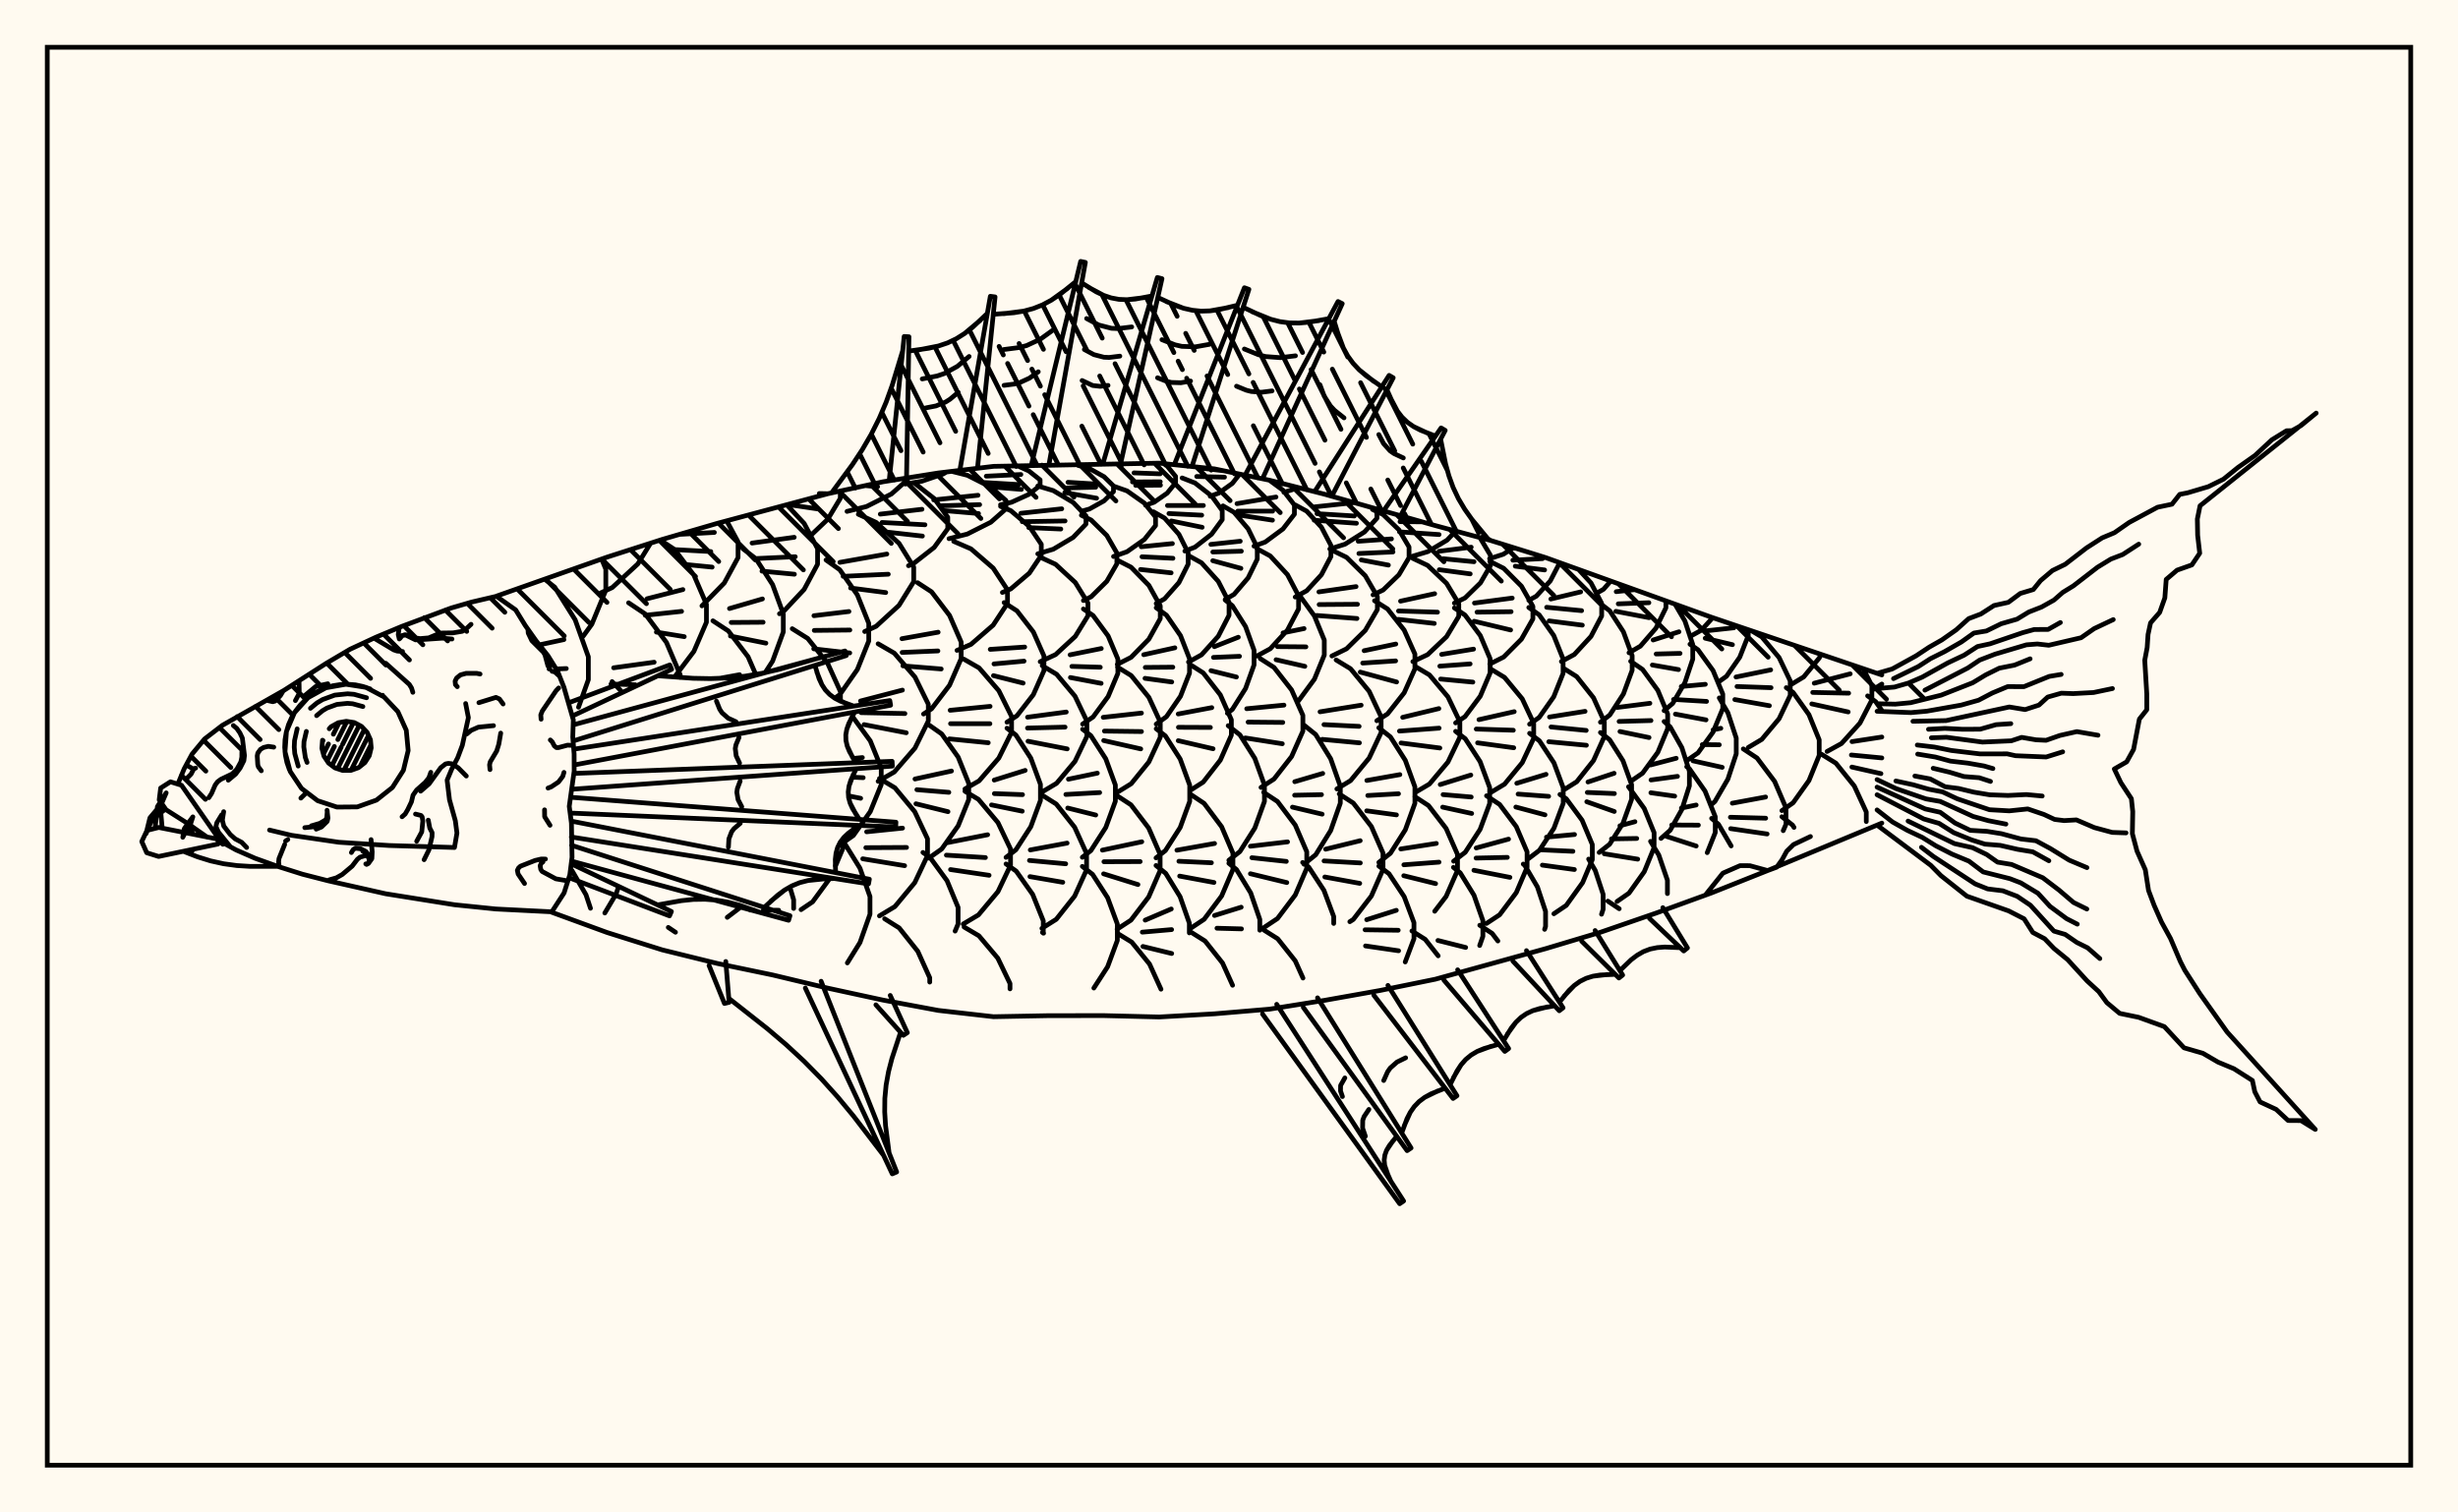 <svg xmlns="http://www.w3.org/2000/svg" width="520" height="320"><rect x="0" y="0" width="520" height="320" fill="floralwhite"/><rect x="10" y="10" width="500" height="300" stroke="black" stroke-width="1" fill="none"/><path stroke="black" stroke-width="1" fill="none" stroke-linecap="round" stroke-linejoin="round" d="
M 105.02 126.13 128.41 117.88 140.09 114.13 151.77 110.72 175.13 104.46 186.82 101.93 198.5 100.07 210.18 98.67 245.23 97.99 256.91 99.2 268.59 101.61 280.28 104.58 303.64 111.2 315.32 114.34 327 117.98 362.05 130.59 398.11 142.8 
M 398.11 174.15 373.73 184.28 362.05 188.93 350.37 193.18 338.69 197.21 327 200.71 303.64 207.18 291.96 209.56 280.28 211.64 268.59 213.51 256.91 214.5 245.23 215.17 233.55 214.88 221.86 214.89 210.18 215.11 198.5 213.78 186.82 211.6 175.13 209.07 163.45 206.28 151.77 203.85 140.09 200.97 128.41 197.29 116.74 193.02 
M 122.39 149.63 124.47 143.8 124.47 138.96 121.68 131.14 117.35 124.23 115.25 122.55 
M 114.1 136.44 119.3 135.32 
M 117.67 141.54 119.8 141.45 
M 123.4 134.57 125.21 132.06 128.16 124.87 128.16 120.42 127.28 118.28 
M 131.31 146.1 129.49 144.21 
M 127.1 125.44 129.53 124.31 134.93 119.32 137.64 114.92 
M 143.89 143.35 143.89 142.75 140.99 135.92 136.49 129.89 132.98 127.54 
M 129.82 141.29 138.39 140.11 
M 129.26 144.72 134.39 144.88 
M 142.85 143.04 146.8 137.81 149.45 131.65 149.45 127.84 146.8 121.69 142.7 116.25 139.69 114.26 
M 136.89 126.68 144.47 124.74 
M 136.49 130.18 144.19 129.35 
M 138.86 133.74 144.76 134.7 
M 148.5 128.19 153.23 123.34 156.14 117.97 156.14 114.65 153.74 110.21 
M 143.76 113.06 151.13 112.65 
M 142.19 116.25 150.38 116.7 
M 144.6 119.39 150.66 119.99 
M 159.88 142.68 158.26 138.96 154.08 133.49 150.82 131.35 
M 152.36 143.5 156.46 142.75 
M 161.88 142.3 163.44 139.89 165.71 133.7 165.71 129.87 163.44 123.68 159.91 118.21 157.15 116.08 
M 154.33 128.75 161.3 126.72 
M 154.69 131.7 161.44 131.65 
M 154.53 134.57 162.03 136.08 
M 167.9 192.21 167.9 190.37 167.1 187.68 
M 164.9 129.86 165.71 129.42 170.12 124.71 172.96 119.38 172.96 116.08 170.12 110.74 166.47 106.84 
M 159.1 114.9 168.02 113.68 
M 159.47 118.2 168.24 117.79 
M 161.2 120.84 168.06 121.49 
M 177.8 148.35 177.8 146.33 175.09 140.35 170.88 135.08 167.6 133.02 
M 173.16 143.22 173.19 143.22 
M 169.47 192.46 171.91 190.81 175.52 185.9 
M 176.71 183.33 178.28 179.59 178.28 177.5 
M 171.81 113.01 175.11 109.87 177.77 105.44 177.77 103.89 
M 166.78 106.76 173.15 107.7 
M 176.83 147.56 177.66 146.97 181.38 141.65 183.79 135.62 183.79 131.89 181.38 125.87 177.66 120.55 174.75 118.48 
M 172.19 130.27 179.6 129.38 
M 172.26 133.38 179.79 133.3 
M 172.15 137.28 179.77 138.15 
M 177.73 178.74 180.53 176.77 184.11 171.72 186.43 166.01 186.43 162.47 184.11 156.75 180.31 151.56 
M 180.5 160.47 182.44 160.28 
M 180.28 164.43 182.61 164.54 
M 179.5 168.39 182.08 168.9 
M 183.61 194.67 184.05 193.42 184.05 189.7 181.93 183.69 178.65 178.39 178 177.86 
M 179.19 108.2 183.31 107.17 188.59 104.51 191.99 101.5 191.99 101.11 
M 183.08 102.74 185.66 102.99 
M 182.93 133.62 185.35 132.51 190.19 128.08 193.3 123.07 193.3 119.97 190.19 114.95 185.35 110.53 181.58 108.8 
M 177.69 118.98 187.62 117.22 
M 178.37 121.94 187.92 121.49 
M 179.95 124.41 187.38 125.37 
M 185.77 165.31 189.19 163.33 193.57 158.27 196.39 152.54 196.39 148.99 193.57 143.25 189.19 138.19 185.77 136.21 
M 182.04 148.32 190.91 146.01 
M 182.18 150.78 191.44 150.97 
M 182.8 153.31 191.72 155.04 
M 186.05 193.78 189.32 191.81 193.52 186.75 196.22 181.02 196.22 177.47 193.52 171.74 189.32 166.68 186.05 164.71 
M 183.34 175.99 190.94 175.21 
M 183.17 179.35 191.78 179.3 
M 182.52 181.7 191.38 183.16 
M 188.78 195.42 187.15 194.39 
M 191.5 102.41 195.01 101.82 199.51 100.29 200.22 99.87 
M 192.19 119.69 193.18 119.3 197.63 115.82 200.5 111.87 200.5 109.43 197.63 105.48 193.4 102.17 
M 186.23 108.78 195.05 107.75 
M 186.59 110.54 195.68 111.03 
M 186.95 112.5 195.14 113.42 
M 195.38 151.07 197.08 149.97 200.88 144.98 203.34 139.34 203.34 135.85 200.88 130.21 197.08 125.22 194.11 123.28 
M 190.81 135.13 198.47 133.76 
M 190.85 138.04 198.42 137.72 
M 191.02 140.88 199.12 141.54 
M 196.5 181.55 199.22 179.63 202.7 174.73 204.94 169.17 204.94 165.74 202.7 160.18 199.22 155.28 196.5 153.36 
M 193.57 164.82 201.29 163.13 
M 193.97 167.08 200.73 167.64 
M 193.77 170.06 200.55 171.73 
M 202.06 197 202.69 195.48 202.69 191.99 200.35 186.34 196.71 181.36 195.25 180.36 
M 200.77 113.97 204.65 112.99 209.61 110.49 212.82 107.66 212.82 105.9 209.61 103.07 204.65 100.56 201.35 99.73 
M 197.53 105.77 206.9 104.79 
M 199.14 107.01 207.25 106.77 
M 199.47 108.01 207.01 108.65 
M 202.46 137.61 205.42 136.33 210.11 132.26 213.14 127.65 213.14 124.8 210.11 120.19 205.42 116.13 201.76 114.54 
M 204.14 166.93 207.13 165.21 211.3 160.4 214 154.95 214 151.58 211.3 146.13 207.13 141.31 203.87 139.44 
M 201.01 150.28 209.46 149.45 
M 201.09 153.11 209.42 153.12 
M 200.86 156.33 209.07 157.15 
M 203.77 195.5 206.99 193.58 211.12 188.65 213.78 183.07 213.78 179.62 211.12 174.04 206.99 169.12 204.14 167.41 
M 200.36 178.3 208.94 176.61 
M 200.21 180.93 208.47 181.44 
M 201.09 183.98 209.25 185.19 
M 205.94 197.31 203.96 196.14 
M 211.67 106.79 213.98 106.27 217.66 104.6 220.04 102.71 220.04 101.53 217.66 99.64 215.22 98.54 
M 208.65 100.75 215.97 100.39 
M 208.04 102.08 215.51 102.52 
M 208.83 102.94 216.08 103.55 
M 212.06 125.35 213.85 124.59 217.76 121.26 220.29 117.49 220.29 115.15 217.76 111.38 213.85 108.05 211.67 107.13 
M 213.03 152.8 215.14 151.44 218.61 146.97 220.85 141.91 220.85 138.77 218.61 133.71 215.14 129.24 212.43 127.49 
M 209.49 137.39 216.78 136.9 
M 210.28 140.47 216.64 139.88 
M 210.17 142.95 216.45 144.53 
M 212.83 181.4 214.91 179.8 218.07 174.91 220.11 169.37 220.11 165.94 218.07 160.4 214.91 155.51 213.03 154.07 
M 210.33 165.05 216.88 163 
M 210.36 167.91 216.32 168.13 
M 209.76 170.3 216.26 171.63 
M 220.71 197.44 220.71 194.82 218.47 189.24 214.98 184.31 212.83 182.79 
M 219.55 117.18 222.83 116.2 227.03 113.7 229.74 110.88 229.74 109.13 227.03 106.3 222.83 103.8 219.55 102.82 
M 215.96 108.6 224.62 107.65 
M 216.26 110.38 225.32 110.22 
M 217.64 111.63 224.42 111.93 
M 220.06 140 223.31 138.5 227.48 134.65 230.16 130.29 230.16 127.59 227.48 123.24 223.31 119.39 220.06 117.89 
M 220.49 167.54 223.53 165.73 227.42 161.08 229.93 155.82 229.93 152.56 227.42 147.3 223.53 142.66 220.49 140.84 
M 217.38 151.74 225.57 150.65 
M 217.37 154.04 225.32 153.84 
M 217.48 156.83 225.77 158.45 
M 220.42 196.42 223.46 194.5 227.35 189.59 229.87 184.03 229.87 180.59 227.35 175.03 223.46 170.12 220.42 168.2 
M 217.96 179.83 225.75 178.38 
M 217.79 182.05 225.46 182.76 
M 217.89 185.47 224.84 186.67 
M 220.78 197.44 220.53 197.29 
M 228.77 108.17 230.48 107.69 233.57 105.97 235.56 104.02 235.56 102.81 233.57 100.86 230.48 99.14 228.07 98.47 
M 225.94 102.04 231.91 102.41 
M 225.8 103.23 231.8 103.08 
M 225.26 104.21 231.99 105.41 
M 229.2 127.06 230.84 126.26 234.15 122.99 236.28 119.29 236.28 117 234.15 113.3 230.84 110.03 228.77 109.02 
M 229.03 153.2 231.25 151.69 234.43 147.37 236.49 142.47 236.49 139.44 234.43 134.55 231.25 130.23 229.2 128.84 
M 226.39 138.54 232.98 137.21 
M 226.76 140.99 232.77 141.17 
M 226.45 143.35 232.95 144.58 
M 228.97 181.38 230.78 179.97 233.93 175.07 235.96 169.53 235.96 166.09 233.93 160.55 230.78 155.65 229.03 154.29 
M 226.03 164.86 232.15 163.58 
M 225.49 168.09 232.64 167.69 
M 225.88 170.96 231.81 172.44 
M 236.38 197.44 236.38 195.51 234.32 189.93 231.14 185 228.97 183.31 
M 235.57 117.74 238.43 116.73 242.1 114.14 244.46 111.2 244.46 109.39 242.1 106.45 238.43 103.86 235.57 102.85 
M 236.36 140.57 239.29 139.07 243.05 135.23 245.46 130.88 245.46 128.19 243.05 123.85 239.29 120.01 236.36 118.51 
M 236.41 167.61 239.32 165.81 243.05 161.21 245.46 155.99 245.46 152.76 243.05 147.54 239.32 142.94 236.41 141.14 
M 233.39 151.77 241.48 150.87 
M 233.64 154.68 241.48 154.78 
M 233.49 156.68 241.33 158.45 
M 236.33 196.6 239.26 194.68 243.01 189.77 245.43 184.2 245.43 180.76 243.01 175.2 239.26 170.28 236.33 168.36 
M 233.21 179.87 241.55 178.1 
M 233.54 182.32 241.21 182.29 
M 233.47 184.88 240.74 187.15 
M 242.34 106.9 244.15 106.27 246.92 104.34 248.7 102.15 248.7 100.79 246.92 98.61 246.17 98.08 
M 239.9 100.05 245.44 100.25 
M 239.58 101.97 245.46 101.93 
M 240.25 102.69 245.5 102.65 
M 244.6 127.7 246.37 126.7 249.41 123.26 251.36 119.36 251.36 116.95 249.41 113.05 246.37 109.61 244 108.27 
M 241.43 115.68 248.03 115.01 
M 241.59 117.8 248.14 118.12 
M 241.28 120.49 247.76 121.2 
M 244.6 153.21 246.77 151.63 249.74 147.31 251.65 142.41 251.65 139.38 249.74 134.48 246.77 130.16 244.6 128.58 
M 241.96 138.52 248.55 137.06 
M 242.29 141.21 248.12 141.16 
M 242.23 143.52 247.89 144.29 
M 244.56 181.51 246.54 179.97 249.67 175.08 251.69 169.55 251.69 166.12 249.67 160.59 246.54 155.7 244.6 154.19 
M 251.61 197.38 251.61 195.31 249.65 189.72 246.61 184.78 244.56 183.12 
M 242.27 194.68 247.79 192.32 
M 241.66 197.22 247.86 196.68 
M 250.66 116.6 252.81 115.76 256.31 113.03 258.57 109.94 258.57 108.02 256.31 104.92 252.81 102.19 250.08 101.12 
M 246.98 106.96 254.58 106.95 
M 247.29 108.65 254.23 109 
M 247.79 110.22 254.32 111.56 
M 251.43 140.07 254.19 138.54 257.73 134.62 260.01 130.18 260.01 127.44 257.73 123 254.19 119.08 251.43 117.55 
M 251.72 167.28 254.55 165.47 258.17 160.82 260.5 155.55 260.5 152.29 258.17 147.02 254.55 142.37 251.72 140.56 
M 249.26 151.06 256.36 149.72 
M 249.3 153.88 256.06 153.91 
M 249.26 156.71 256.63 158.42 
M 251.85 196.43 254.74 194.5 258.44 189.57 260.83 183.97 260.83 180.51 258.44 174.92 254.74 169.98 251.85 168.05 
M 248.98 179.88 256.95 178.46 
M 249.4 182.22 256.28 182.54 
M 249.56 185.36 256.82 186.71 
M 252.18 197.36 252.06 197.28 
M 256.02 104.99 257.84 104.33 260.71 102.27 262.26 100.3 
M 253.29 98.95 258.9 99.61 
M 253.17 100.81 259.05 100.96 
M 259.19 126.85 261.07 125.75 264.05 122.26 265.98 118.3 265.98 115.85 264.05 111.89 261.07 108.39 258.73 107.03 
M 256.16 115.18 262.38 114.51 
M 256.58 116.79 262.61 116.62 
M 256.57 118.63 262.52 120.25 
M 259.66 150.91 260.71 150.09 263.5 145.67 265.3 140.67 265.3 137.57 263.5 132.57 260.71 128.15 259.19 126.95 
M 256.9 136.82 261.97 134.82 
M 256.71 139.09 262.22 138.86 
M 256.19 141.9 261.57 143.24 
M 259.97 182.01 262.3 180.18 265.46 175.2 267.5 169.57 267.5 166.08 265.46 160.45 262.3 155.47 259.83 153.53 
M 266.52 196.81 266.52 194.53 264.59 188.92 261.58 183.97 259.97 182.65 
M 256.93 193.7 262.58 191.94 
M 257.45 196.39 262.64 196.53 
M 265.29 115.55 267.67 114.68 271.42 111.91 273.84 108.79 273.84 106.85 271.42 103.72 268.53 101.59 
M 261.69 106.56 269.94 105.16 
M 261.86 108.14 269.23 108.15 
M 262.25 108.99 269.2 110.06 
M 265.89 138.8 268.73 137.26 272.37 133.31 274.72 128.83 274.72 126.06 272.37 121.58 268.73 117.63 265.89 116.08 
M 266.77 166.6 269.52 164.83 273.24 160.07 275.63 154.69 275.63 151.35 273.24 145.97 269.52 141.21 266.62 139.35 
M 263.75 149.95 271.63 149.19 
M 264.04 152.78 271.38 152.85 
M 263.45 156.13 271.28 157.36 
M 267.33 196.29 270.26 194.34 274.02 189.36 276.45 183.71 276.45 180.21 274.02 174.57 270.26 169.58 267.33 167.64 
M 264.53 179.04 272.39 178.12 
M 264.84 181.47 272.13 182.25 
M 264.53 184.86 272.23 186.73 
M 271.6 104.15 273.37 103.62 274.32 103.06 
M 274.01 126.32 276.44 124.99 279.55 121.6 281.56 117.76 281.56 115.38 279.55 111.54 276.44 108.15 274.01 106.83 
M 274.69 148.3 278.07 143.7 280.16 138.59 280.16 135.43 278.07 130.32 274.88 125.9 
M 271.43 133.9 275.88 132.99 
M 270.24 136.81 276.27 136.86 
M 269.96 139.58 276.05 140.98 
M 275.86 182.85 278.34 180.85 281.51 175.73 283.55 169.93 283.55 166.34 281.51 160.54 278.34 155.41 275.86 153.41 
M 273.91 165.39 279.83 163.64 
M 273.88 168.25 279.57 168.13 
M 273.42 170.77 279.71 172.26 
M 282.15 195.38 282.15 193.91 280.08 188.37 276.88 183.48 275.58 182.48 
M 281.33 116.15 284.54 115.14 288.66 112.55 291.31 109.63 291.23 107.73 
M 277.76 107.28 286.44 106.35 
M 278.62 108.68 286.52 109.17 
M 278.01 110.07 286.96 110.71 
M 281.77 138.79 284.87 137.27 288.83 133.37 291.39 128.96 291.39 126.23 288.83 121.82 284.87 117.92 281.77 116.4 
M 279.02 125.23 286.88 124.11 
M 279.07 127.91 287.18 127.85 
M 278.53 130.22 287.07 130.86 
M 282.82 166.92 285.72 165.16 289.65 160.39 292.18 155 292.18 151.66 289.65 146.26 285.72 141.49 282.66 139.63 
M 279.26 150.6 287.96 149.2 
M 280.09 153.31 287.53 153.68 
M 279.72 156.43 287.59 157.17 
M 285.56 195.01 286.3 194.53 290.12 189.57 292.58 183.96 292.58 180.48 290.12 174.87 286.3 169.91 283.32 167.98 
M 280.44 179.67 287.76 177.87 
M 280.11 182.15 287.78 182.58 
M 280.27 185.55 287.66 186.9 
M 290.7 107.75 291.03 107.67 
M 290.47 125.86 292.61 124.83 295.94 121.62 298.09 117.98 298.09 115.73 295.94 112.09 292.61 108.87 290.36 107.79 
M 287.33 114.52 294.37 114.02 
M 287.48 117.11 294.69 116.78 
M 287.99 118.47 293.72 119.56 
M 291.27 152.49 293.54 151.05 297.06 146.58 299.33 141.51 299.33 138.38 297.06 133.31 293.54 128.84 290.79 127.1 
M 288.59 137.67 295.29 136.26 
M 288.28 140.29 295.25 139.83 
M 287.77 142.2 295.46 144.29 
M 291.7 182.46 294.15 180.53 297.3 175.57 299.33 169.96 299.33 166.48 297.3 160.87 294.15 155.91 291.69 153.97 
M 289.16 165.13 296.15 163.89 
M 289.36 168.31 295.86 167.94 
M 289.13 171.55 295.43 172.41 
M 298.47 193.46 297.06 189.71 293.85 184.86 291.7 183.24 
M 289.13 194.59 295.4 192.6 
M 298.91 117.66 302.08 116.71 306.14 114.28 307.96 112.36 
M 296.18 110.37 300.81 110.41 
M 296.06 112.53 304.44 113.1 
M 298.9 139.98 302.03 138.5 306.03 134.7 308.61 130.4 308.61 127.73 306.03 123.43 302.03 119.63 298.9 118.14 
M 296.29 127.19 303.51 125.61 
M 295.86 129.27 304.11 129.52 
M 295.8 131.04 303.43 131.9 
M 299.35 167.69 302.41 165.88 306.32 161.23 308.84 155.97 308.84 152.71 306.32 147.44 302.41 142.8 299.35 140.98 
M 296.74 151.77 304.4 149.92 
M 296.06 154.68 304.45 154.06 
M 296.39 157.2 304.61 158.26 
M 303.52 192.8 305.93 189.66 308.34 184.17 308.34 180.77 305.93 175.28 302.21 170.44 299.3 168.54 
M 296.34 179.62 303.86 178.45 
M 296.99 182.97 304.43 182.41 
M 296.97 185.28 303.71 186.95 
M 307.68 127.61 309.94 126.51 313.2 123.32 315.3 119.7 315.3 117.47 313.08 113.74 
M 304.43 116.64 311.24 115.77 
M 305.32 118.21 311.84 118.85 
M 304.48 120.54 311.03 121.42 
M 307.94 152.95 309.93 151.62 313.16 147.29 315.24 142.39 315.24 139.36 313.16 134.46 309.93 130.13 307.68 128.62 
M 304.98 138.45 311.74 137.34 
M 304.6 140.94 311.01 140.47 
M 304.77 143.67 311.59 144.32 
M 307.52 182.21 309.98 180.32 313.12 175.48 315.15 170.01 315.15 166.62 313.12 161.14 309.98 156.3 307.94 154.73 
M 304.69 165.99 311.16 163.98 
M 305.29 168.12 311.24 168.63 
M 305.2 170.77 311.34 172.11 
M 312.41 191.08 311.83 189.41 308.92 184.68 307.48 183.51 
M 315.13 118.21 318.05 117.26 320.19 115.86 
M 315.18 140.49 318.11 139.01 321.87 135.23 324.29 130.95 324.29 128.3 321.87 124.02 318.11 120.24 315.18 118.77 
M 311.93 127.59 319.92 126.54 
M 312.47 129.52 319.68 129.42 
M 311.86 131.44 319.58 133.29 
M 315.36 167.68 318.29 165.91 322.04 161.36 324.46 156.21 324.46 153.02 322.04 147.86 318.29 143.32 315.36 141.54 
M 312.88 152.26 320.34 150.57 
M 312.31 154.25 320.15 154.5 
M 312.59 157.17 320.24 158.21 
M 320.23 189.59 320.78 188.85 323.06 183.52 323.06 180.23 320.78 174.9 317.25 170.2 314.48 168.37 
M 312.3 179.41 319.14 177.54 
M 312.27 181.55 318.88 181.4 
M 311.81 184.13 319.43 185.63 
M 323.42 127.01 325.01 126.14 327.97 122.91 329.87 119.25 329.87 119.02 
M 320.09 116 320.57 115.98 
M 320.05 118.52 326.33 118.19 
M 320.56 119.79 326.77 120.59 
M 323.59 153.22 325.62 151.79 328.7 147.42 330.68 142.47 330.68 139.41 328.7 134.46 325.62 130.09 323.42 128.53 
M 323.28 181.73 325.67 179.91 328.74 175.24 330.71 169.96 330.71 166.69 328.74 161.4 325.67 156.74 323.59 155.15 
M 320.88 165.72 327.07 163.83 
M 321.16 168.01 327.62 168.49 
M 320.68 170.75 326.85 172.4 
M 325.55 188.57 325.25 187.66 322.58 183.1 322.25 182.82 
M 330.32 139.96 333.06 138.47 336.58 134.65 338.84 130.33 338.84 127.65 336.58 123.33 333.98 120.51 
M 328.09 126.74 334.4 125.23 
M 327.2 128.49 334.6 129.2 
M 327.73 131.37 334.75 132.27 
M 330.78 167.15 333.56 165.4 337.11 160.92 339.4 155.84 339.4 152.7 337.11 147.63 333.56 143.15 330.78 141.4 
M 327.8 151.7 335.33 150.5 
M 328.13 153.81 335.57 154.54 
M 327.65 156.93 335.61 157.68 
M 334.81 186.74 336.86 181.87 336.86 178.69 334.7 173.54 331.35 169 330.01 168.09 
M 327.16 177.12 333.1 176.56 
M 325.76 179.79 332.76 180.12 
M 326.29 183.04 333.07 183.97 
M 338.03 125.37 339.24 124.67 340.73 122.96 
M 338.58 152.8 340.56 151.27 343.44 146.83 345.29 141.81 345.29 138.71 343.44 133.68 340.56 129.25 338.32 127.52 
M 338.31 180.36 340.52 178.62 343.35 174.17 345.17 169.12 345.17 166 343.35 160.96 340.52 156.51 338.58 154.98 
M 335.94 165.45 341.47 163.61 
M 335.8 167.66 341.53 167.9 
M 335.69 169.63 341.51 171.69 
M 338.11 186.08 337.47 184.15 336.08 181.76 
M 344.62 138.11 347.02 136.72 350.31 132.92 352.43 128.6 352.43 127.21 
M 341.92 125.18 345.7 124.77 
M 342.35 127.76 348.83 127.52 
M 341.84 129.34 348.88 130.69 
M 344.97 165.32 347.49 163.59 350.72 159.17 352.8 154.16 352.8 151.06 350.72 146.06 347.49 141.64 344.97 139.91 
M 342.14 149.68 349.04 148.8 
M 342.53 152.64 349.27 152.45 
M 342.71 154.77 348.86 156.05 
M 348.15 183.71 349.93 179.33 349.93 176.16 347.84 171.05 344.52 166.46 
M 342.7 174.71 345.88 173.85 
M 340.91 177.49 346.26 177.4 
M 339.39 180.64 346.47 181.78 
M 352.05 150.36 353.87 148.82 356.45 144.42 358.11 139.45 358.11 136.37 356.45 131.39 354.4 127.9 
M 349.73 135.41 355.19 133.67 
M 350.37 138.37 355.42 138.24 
M 349.56 140.7 355.1 141.67 
M 351.39 177.39 353.33 175.67 355.81 171.26 357.4 166.27 357.4 163.18 355.81 158.19 353.33 153.79 352.05 152.65 
M 349.18 161.85 354.61 160.43 
M 349.28 165.02 354.88 164.26 
M 349.25 167.73 354.29 168.44 
M 351.59 182.86 350.92 180.89 349.18 178.01 
M 357.52 134.67 359.93 133.34 362.33 130.69 
M 356.83 160.94 359.22 159.29 362.4 154.9 364.46 149.92 364.46 146.85 362.4 141.87 359.22 137.48 357.52 136.3 
M 355.68 145.25 360.77 144.78 
M 354.05 147.98 361.03 148.4 
M 354.44 151.09 360.92 152.31 
M 361.17 180.4 362.87 176.15 362.87 172.8 360.71 167.38 357.37 162.6 356.83 162.22 
M 355.71 170.97 358.83 170.32 
M 353.66 174.55 359.3 174.58 
M 352.55 176.96 358.84 179 
M 363.72 144.18 365.25 143.08 368.05 139.05 369.85 134.49 369.85 133.22 
M 360.6 133.5 366.81 132.83 
M 360.74 135.03 366.51 136.4 
M 362.1 170.19 362.79 169.59 365.54 164.85 367.31 159.49 367.31 156.16 365.54 150.8 363.72 147.66 
M 362.42 154.41 364.05 154.09 
M 360.12 157.54 363.72 157.58 
M 358.15 160.97 364.34 162.35 
M 366.23 178.98 363.55 174.4 362.1 173.15 
M 369.86 158.14 372.71 156.44 376.37 152.07 378.73 147.12 378.73 144.06 376.37 139.12 372.71 134.75 370.55 133.46 
M 367.26 143.24 374.6 141.73 
M 367.47 145.25 374.67 145.5 
M 367.01 148.01 374.32 149.31 
M 377.25 175.75 377.83 174.4 377.83 170.93 375.43 165.33 371.71 160.38 368.8 158.45 
M 366.48 169.94 373.52 168.63 
M 366.07 172.91 373.54 173.11 
M 366.13 175.32 373.84 176.45 
M 379 144.78 381.58 143.22 384.87 139.22 385.22 138.48 
M 376.97 171.51 379.34 169.85 382.69 165.15 384.86 159.82 384.86 156.53 382.69 151.2 379.34 146.5 377.89 145.49 
M 379.53 175.06 379.22 174.57 376.97 172.8 
M 386.53 158.99 389.58 157.31 393.48 152.99 396 148.09 396 145.06 394.16 141.48 
M 383.81 144.55 391.42 142.57 
M 383.49 146.5 391.09 146.66 
M 383.29 148.93 390.99 150.63 
M 394.27 170.6 392.29 166.31 388.39 161.47 385.33 159.57 
M 396.14 145.97 398.11 144.73 
M 398.11 150.32 396.81 148.46 395.1 147.23 
M 391.8 156.91 398.11 155.94 
M 391.67 159.74 398.11 160.36 
M 391.77 162.29 397.92 163.68 
M 124.92 192.17 123.97 189.31 121.01 184.19 
M 127.95 193.17 130.33 189.17 130.7 188.08 
M 137.64 114.92 137.64 114.92 
M 142.9 197.24 141.38 196.22 
M 153.74 110.21 153.74 110.21 
M 153.85 194.09 156.64 191.97 156.85 191.65 
M 158.68 192.55 159.52 192.55 
M 161.5 192.56 164.74 192.59 
M 179.26 203.73 181.93 199.42 183.61 194.67 
M 183.08 102.74 183.08 102.74 
M 196.69 207.79 196.69 206.87 194.16 201.27 190.22 196.32 188.78 195.42 
M 200.22 99.87 200.22 99.87 
M 201.35 99.73 201.35 99.73 
M 213.67 209.22 213.67 208.09 211.09 202.73 207.09 197.99 205.94 197.31 
M 231.41 209.05 234.32 204.54 236.38 198.96 236.38 197.44 
M 245.61 209.29 243.19 203.97 239.42 199.33 236.48 197.53 
M 241.79 200.25 247.88 201.74 
M 260.76 208.46 258.63 203.75 254.94 199.1 252.18 197.36 
M 275.65 206.93 274.01 203.29 270.3 198.62 267.4 196.79 
M 297.28 203.53 299.13 198.61 299.13 195.21 298.47 193.46 
M 288.79 196.72 295.8 196.82 
M 288.88 200.14 295.88 201.16 
M 307.96 112.36 307.96 112.36 
M 304.25 202.23 301.5 198.74 298.7 196.97 
M 313.08 113.74 313.08 113.74 
M 313.03 200.05 313.71 198.1 313.71 194.78 312.41 191.08 
M 304.2 198.98 310.07 200.46 
M 320.19 115.86 320.19 115.86 
M 314.48 195.38 317.25 193.55 320.23 189.59 
M 316.88 199.09 315.67 197.49 313.05 195.76 
M 329.87 119.02 329.87 119.02 
M 320.57 115.98 320.57 115.98 
M 326.77 196.63 326.97 196.02 326.97 192.83 325.55 188.57 
M 333.98 120.51 333.98 120.51 
M 328.73 193.33 331.35 191.56 334.81 186.74 
M 338.81 193.43 339.15 192.38 339.15 189.23 338.11 186.08 
M 352.43 127.21 352.43 127.21 
M 342.09 190.73 344.62 188.97 347.84 184.45 348.15 183.71 
M 342.55 192.27 340.15 190.66 
M 352.75 189.06 352.75 186.24 351.59 182.86 
M 362.33 130.69 362.33 130.69 
M 370.55 133.46 370.55 133.46 
M 385.22 138.48 385.22 138.48 
M 394.82 173.82 394.82 171.8 394.27 170.6 
M 173.32 104.42 175.14 104.46 
M 188.15 101.32 191.28 71.19 192.29 71.25 191.78 101.14 
M 203.14 99.05 209.51 62.69 210.51 62.82 206.79 99.08 
M 218.27 98.04 228.62 55.31 229.61 55.52 221.9 98.37 
M 233.42 97.77 244.84 58.71 245.82 58.96 237.05 98.18 
M 248.6 97.9 263.26 60.88 264.21 61.22 252.16 98.71 
M 263.63 100.11 283.06 63.79 283.96 64.24 267.08 101.3 
M 278.39 103.59 293.87 79.42 294.74 79.93 281.74 105 
M 292.96 107.71 304.87 90.54 305.74 91.06 296.3 109.15 
M 313.77 113.4 315.33 114.34 
M 175.91 104.3 180.31 98.33 182.4 95.17 184.3 91.91 185.99 88.55 187.47 85.08 188.75 81.51 190.97 74.2 
M 192.24 74.28 196.5 73.68 198.54 73.2 200.49 72.54 202.34 71.65 204.08 70.55 205.74 69.26 208.87 66.32 
M 210.13 66.5 214.49 66.17 216.59 65.82 218.62 65.27 220.56 64.5 222.41 63.51 224.18 62.33 227.59 59.58 
M 228.83 59.85 231.9 61.74 233.47 62.49 235.07 63.03 236.73 63.34 238.42 63.41 240.16 63.28 243.7 62.62 
M 244.93 62.93 248.55 64.59 250.38 65.22 252.23 65.64 254.11 65.83 256 65.77 257.92 65.5 261.79 64.58 
M 262.99 65.01 266.85 66.83 268.8 67.54 270.78 68.05 272.8 68.32 274.84 68.35 276.92 68.17 281.12 67.42 
M 282.26 67.99 283.44 71.83 284.2 73.63 285.12 75.31 286.24 76.85 287.55 78.25 289.04 79.52 292.32 81.84 
M 293.42 82.48 294.81 85.59 295.64 87 296.61 88.26 297.75 89.35 299.06 90.26 300.51 91.02 303.68 92.26 
M 304.77 92.91 305.82 98.16 306.53 100.7 307.42 103.14 308.53 105.49 309.86 107.73 311.38 109.88 314.78 114.01 
M 194.38 74.02 198.54 73.2 200.49 72.54 202.34 71.65 204.08 70.55 207.32 67.83 
M 195.1 80.17 198.28 79.54 199.78 79.03 202.54 77.51 205.02 75.42 
M 195.82 86.31 198.03 85.88 200.06 85.05 200.99 84.46 202.72 83.01 
M 212.33 66.37 216.59 65.82 218.62 65.27 220.56 64.5 222.41 63.51 225.9 60.99 
M 212.37 73.95 215.64 73.53 217.19 73.11 220.1 71.76 222.77 69.83 
M 212.41 81.53 214.68 81.24 215.76 80.94 217.78 80.01 219.65 78.66 
M 230.36 60.83 233.47 62.49 235.07 63.03 236.73 63.34 238.42 63.41 241.92 62.99 
M 229.88 67.39 232.44 68.76 235.13 69.46 236.53 69.52 239.42 69.17 
M 229.4 73.95 231.42 75.03 233.54 75.58 234.64 75.63 236.91 75.35 
M 228.92 80.51 231.16 81.56 232.75 81.74 234.41 81.54 
M 246.74 63.8 250.38 65.22 252.23 65.64 254.11 65.83 256 65.77 259.85 65.08 
M 245.81 71.87 248.6 72.96 250.02 73.28 252.91 73.38 255.86 72.85 
M 244.88 79.93 246.82 80.69 247.81 80.92 249.82 80.98 251.87 80.62 
M 264.91 65.96 268.8 67.54 270.78 68.05 272.8 68.32 274.84 68.35 279.01 67.84 
M 263.25 73.84 266.23 75.05 267.75 75.44 270.86 75.67 274.06 75.28 
M 261.59 81.71 263.66 82.56 264.72 82.83 266.88 82.99 269.11 82.71 
M 282.82 69.93 284.2 73.63 285.12 75.31 286.24 76.85 287.55 78.25 290.65 80.71 
M 279.24 81.4 280.14 83.81 281.47 85.9 282.32 86.81 284.33 88.41 
M 294.09 84.06 295.64 87 296.61 88.26 297.75 89.35 299.06 90.26 302.07 91.67 
M 291.69 91.94 292.7 93.85 294.07 95.38 294.92 95.97 296.88 96.89 
M 120.32 148.69 141.7 140.68 142.09 141.61 121.07 151.5 
M 121.25 153.37 178.76 137.73 179.04 138.7 121.24 156.78 
M 121.38 158.51 188.24 148.22 188.41 149.21 121.46 161.85 
M 121.4 163.64 188.73 161.08 188.78 162.09 120.95 166.99 
M 120.71 168.68 189.54 173.96 189.48 174.97 120.61 172.02 
M 120.83 173.72 183.92 186.02 183.74 187.01 120.87 177.09 
M 120.91 178.84 167.12 193.74 166.83 194.71 120.92 182.19 
M 120.84 182.76 142.04 192.85 141.64 193.78 120.36 185.69 
M 139.17 142.98 146.61 143.51 150.31 143.58 153.99 143.44 157.64 143.06 161.27 142.44 164.87 141.61 172.05 139.56 
M 172.4 140.78 173.28 143.59 173.87 144.85 174.61 145.98 175.52 146.93 176.6 147.73 177.84 148.37 180.6 149.39 
M 180.81 150.65 179.57 153.06 179.15 154.26 178.93 155.46 178.96 156.65 179.23 157.84 179.71 159.02 181.06 161.38 
M 181.13 162.64 179.98 165.11 179.61 166.33 179.45 167.54 179.52 168.73 179.84 169.91 180.36 171.07 181.81 173.37 
M 181.73 174.64 179.47 176.28 178.51 177.19 177.75 178.19 177.2 179.3 176.86 180.52 176.71 181.83 176.77 184.62 
M 176.55 185.87 172.75 186.03 170.93 186.3 169.18 186.75 167.53 187.43 165.97 188.33 164.49 189.43 161.67 191.99 
M 161.31 193.21 156.48 191.53 154.05 190.88 151.6 190.45 149.14 190.26 146.65 190.3 144.15 190.56 139.12 191.46 
M 172.81 142.21 173.87 144.85 174.61 145.98 175.52 146.93 176.6 147.73 179.19 148.91 
M 151.57 148.35 152.26 150.07 152.74 150.8 154.03 151.94 155.71 152.71 
M 180.15 151.85 179.15 154.26 178.93 155.46 178.96 156.65 179.23 157.84 180.34 160.2 
M 156.34 156.03 155.69 157.6 155.55 158.37 155.74 159.92 156.46 161.45 
M 180.51 163.88 179.61 166.33 179.45 167.54 179.52 168.73 179.84 169.91 181.04 172.22 
M 156.58 165.26 155.99 166.85 155.88 167.64 156.14 169.18 156.92 170.68 
M 180.56 175.44 178.51 177.19 177.75 178.19 177.2 179.3 176.86 180.52 176.7 183.21 
M 156.61 174.19 155.28 175.32 154.78 175.98 154.2 177.49 154.1 179.23 
M 174.64 185.92 170.93 186.3 169.18 186.75 167.53 187.43 165.97 188.33 163.06 190.67 
M 188.33 210.61 191.95 218.49 191.1 219.05 185.3 212.6 
M 173.71 207.61 189.69 247.96 188.76 248.36 170.37 209.05 
M 153.54 203.43 154.25 212.07 153.26 212.31 150 204.27 
M 190.52 218.4 188.69 223.95 187.97 226.74 187.46 229.56 187.19 232.39 187.16 235.25 187.34 238.13 188.09 243.92 
M 186.92 244.43 180.57 236.14 177.25 232.13 173.78 228.27 170.15 224.58 166.34 221.05 162.38 217.68 154.17 211.21 
M 351.78 192.04 356.99 200.56 356.2 201.2 348.96 194.32 
M 337.45 196.88 343.28 206.3 342.49 206.92 334.61 199.14 
M 322.93 201.13 330.67 213.23 329.87 213.85 320.06 203.35 
M 308.37 205.19 319.16 221.85 318.35 222.45 305.46 207.37 
M 293.62 208.49 308.23 231.84 307.4 232.41 290.64 210.56 
M 278.73 211.12 298.52 242.89 297.68 243.45 275.72 213.14 
M 270.09 212.49 296.94 254.11 296.11 254.68 267.09 214.54 
M 355.48 200.51 352.18 200.37 350.6 200.49 349.09 200.8 347.67 201.34 346.34 202.11 345.08 203.06 342.7 205.35 
M 341.71 206.15 338.5 206.29 336.99 206.54 335.57 206.98 334.26 207.63 333.05 208.5 331.94 209.55 329.9 212.02 
M 328.89 212.8 325.76 213.37 324.3 213.82 322.97 214.44 321.77 215.26 320.7 216.28 319.75 217.47 318.08 220.18 
M 317.06 220.94 313.95 221.85 312.51 222.45 311.22 223.22 310.07 224.17 309.08 225.31 308.23 226.61 306.77 229.5 
M 305.72 230.23 302.75 231.43 301.41 232.17 300.22 233.06 299.2 234.12 298.35 235.34 297.65 236.7 296.54 239.71 
M 295.49 240.42 293.93 242.37 293.34 243.37 292.97 244.4 292.83 245.46 292.93 246.55 293.24 247.66 294.25 249.95 
M 340.09 206.18 336.99 206.54 335.57 206.98 334.26 207.63 333.05 208.5 330.9 210.75 
M 327.3 213.05 324.3 213.82 322.97 214.44 321.77 215.26 320.7 216.28 318.89 218.79 
M 315.48 221.36 312.51 222.45 311.22 223.22 310.07 224.17 309.08 225.31 307.47 228.02 
M 304.21 230.8 301.41 232.17 300.22 233.06 299.2 234.12 298.35 235.34 297.07 238.18 
M 297.37 223.81 295.55 224.7 294.11 225.97 293.56 226.76 292.73 228.61 
M 294.67 241.39 293.34 243.37 292.97 244.4 292.83 245.46 292.93 246.55 293.71 248.8 
M 289.59 234.73 288.58 236.24 288.29 237.03 288.26 238.68 288.85 240.41 
M 284.51 228.06 283.61 229.66 283.59 230.81 284 232.01 
M 397.1 142.47 400.3 141.54 405.35 138.76 408.13 136.92 410.83 135.38 413.86 133.25 416.48 130.89 419.06 129.91 421.85 128.11 424.87 127.44 427.4 125.56 430.16 124.73 431.69 122.84 434.19 120.72 436.9 119.4 441.42 115.92 444.72 113.8 447.32 112.71 450.42 110.55 456.44 107.32 459.49 106.68 461.13 104.6 462.84 104.26 467.18 102.97 470.38 101.39 473.42 98.93 477.08 96.35 480.61 93.06 483.74 91.13 484.87 91.12 486.79 90.04 490 87.4 465.43 107.01 464.86 109.81 464.92 113.24 465.36 117.05 463.7 119.52 460.57 120.63 458.27 122.59 457.98 126.5 456.89 129.57 454.96 131.78 454.43 134.23 454.24 137.01 453.73 139.7 454.16 146.79 454.16 150.17 452.59 152.15 451.37 158.55 449.91 161.19 447.29 162.7 448.67 165.58 450.9 168.98 451.19 171.71 451.11 176.39 452.09 180.07 453.85 184.02 454.53 188.4 455.72 191.56 457.28 195.09 459.18 198.56 461.27 203.46 462.2 205.28 465.37 210.21 471.15 218.34 489.81 238.96 486.79 237.09 484.06 237.07 481.53 234.72 478.13 233.14 477.01 230.99 476.5 228.6 472.6 226.12 469.24 224.72 466.03 222.85 462.03 221.69 457.88 217.21 452.44 215.24 448.43 214.41 445.71 212.13 444.01 209.81 441.52 207.52 437.42 203.04 434.54 200.68 432.56 198.62 430.05 197.29 428.21 194.4 424.93 192.72 416.1 189.61 410.61 185.26 408.46 183.08 397.1 174.57 
M 400.58 143.58 405.8 141.04 408.4 139.36 411.38 137.87 414.95 135.82 417.58 133.94 420.23 133.5 423.36 131.97 426.71 131 429.18 129.5 431.91 128.43 434.53 126.96 436.38 125.34 438.64 123.95 443.73 120.02 446.56 118.29 449.08 117.32 452.46 115.13 
M 397.1 145.68 400.77 145.37 403.73 144.52 406.66 143.26 412.07 140.25 415.52 138.62 418.35 136.79 420.99 136.22 427.91 133.86 430.34 133.19 433.3 133.17 435.88 131.71 
M 407.22 146.02 416.29 141.34 418.82 139.65 422.07 138.4 428.7 136.43 431.01 136.25 433.43 136.52 440.26 134.93 443.03 133 447.07 131.09 
M 397.1 148.89 400.95 148.98 404.23 148.67 410.65 147.08 417.33 144.46 420.09 142.79 422.95 141.37 426.19 140.72 429.48 139.39 
M 397.1 150.49 404.27 150.77 407.61 150.47 414.9 149.18 418.57 148.15 421.49 146.62 424.73 145.27 428.17 145.28 433.53 143.11 436.05 142.69 
M 404.69 152.61 411.7 152.46 425.08 149.58 428.42 150.13 431.35 149.18 433.2 147.48 436.08 146.66 438.59 146.75 442.9 146.52 446.9 145.68 
M 407.98 154.3 411.46 154.11 415.24 154.3 418.91 154.28 422.28 153.32 425.4 153.11 
M 408.59 156.1 411.79 155.99 419.39 157.01 425.49 156.74 427.69 156.01 430.73 156.53 432.86 156.63 435.76 155.61 439.37 154.79 443.84 155.56 
M 405.61 157.63 409.23 158.06 412.8 158.78 418.89 159.51 424.63 159.5 426.39 159.89 432.88 160.16 436.37 159.07 
M 405.69 159.55 409.44 160.17 412.61 161.03 416.31 161.46 419.72 162.06 421.61 162.61 
M 408.97 162.55 412.47 163.39 415.49 164.3 418.71 164.55 421.1 165.33 
M 405.1 164.19 408.34 164.8 411.5 166.46 414.34 166.82 417.56 167.6 420.91 168.16 424.8 168.3 428.68 168.11 432.04 168.42 
M 401.08 165.24 404.75 166.04 407.98 166.97 410.94 167.54 414.07 169.01 420.88 171.32 425.07 171.56 428.98 171.15 432.41 172.32 434.66 173.37 436.66 173.62 439.27 173.47 443.08 175.1 446.85 176.12 449.77 176.22 
M 397.1 164.94 401.12 166.85 404.31 167.95 407.45 169.03 410.46 169.56 417.42 172.74 420.63 173.63 424.36 174.36 
M 397.1 166.54 407.28 171.15 410.46 171.86 413.59 174.13 416.8 175.68 420.32 175.89 423.42 176.39 427.55 177.51 430.71 177.88 433.8 179.55 437.75 181.99 441.5 183.57 
M 397.1 168.15 406.97 173.27 410.21 174.2 413.32 176.17 417.14 177.72 419.93 178.6 423.16 178.86 426.83 179.7 430.05 180.23 433.45 182.12 
M 403.66 173.72 413.48 178.49 417.3 179.35 420.29 180.79 422.59 182.41 425.56 182.9 432.16 185.71 435.59 188.32 438.66 190.94 441.48 192.33 
M 397.1 171.36 400.37 173.91 403.5 175.68 406.67 177.17 409.53 178.95 412.96 180.71 416.54 182.2 419.55 184.48 425.22 185.91 427.5 186.79 431.14 188.99 433.7 191.78 437.2 194.37 439.46 195.53 
M 406.49 179.27 409.02 181.21 417.85 187.01 420.49 188.07 423.71 188.47 426.75 189.64 429.55 191.53 434.51 197 436.9 197.7 439.36 199.4 441.65 200.54 444.23 202.81 
M 383.01 176.99 379.43 178.69 377.99 180.1 377.02 181.87 375.88 183.47 373.95 184.19 370.19 183.16 368.12 183.15 364.48 184.74 360.92 189.2 362.05 188.93 
M 37.62 165.9 38.97 162.64 40.63 159.55 43.27 156.36 47.03 153.47 60.07 146.07 69.01 140.35 74.07 137.36 79.5 134.83 84.98 132.54 95.45 128.64 99.75 127.39 105.02 126.16 109.09 129.04 111.11 132.32 113.39 135.55 115.92 138.73 117.96 142.01 119.3 145.4 121.29 152.31 121.17 155.96 121.46 159.53 121.47 163.16 120.43 170.6 120.89 174.15 121.02 181.38 120.55 185.09 119.33 188.93 116.74 192.92 104.87 192.32 96.18 191.43 81.59 189.1 69.4 186.35 63.98 184.96 58.76 183.31 53.99 181.6 49.93 179.82 46.31 177.82 
M 98.51 148.85 99.09 151.83 97.81 157.69 96.83 160.31 95.55 162.76 94.59 165.06 95.09 169.22 96.33 173.66 96.67 176.25 96.15 179.31 82.34 178.89 71.68 178.2 61.65 176.73 57.02 175.62 
M 43.84 177.13 39.52 174.11 35.13 171.32 33.68 169.24 33.99 166.73 36.06 165.41 38.4 166.14 46.43 177.68 
M 46.11 178.58 33.56 181.21 31.04 180.42 29.99 178.05 31.09 175.7 33.59 175.07 46.09 177.54 
M 61.39 163.22 60.29 159.05 60.6 154.76 62.29 150.8 65.17 147.61 68.94 145.52 73.18 144.77 77.43 145.43 81.24 147.45 84.18 150.58 85.95 154.51 86.35 158.8 85.34 162.98 83.02 166.61 79.65 169.28 75.59 170.72 71.28 170.76 67.2 169.41 63.78 166.8 61.39 163.22 
M 61.23 162.85 60.7 161.32 60.37 159.73 60.23 158.12 60.3 156.5 60.57 154.9 61.03 153.34 61.68 151.86 62.51 150.47 63.51 149.19 64.65 148.04 65.93 147.05 67.32 146.22 68.81 145.57 70.36 145.1 71.96 144.84 73.58 144.77 75.19 144.9 76.78 145.24 78.31 145.76 
M 63.09 162.08 62.36 159.44 62.25 158.07 62.31 156.7 62.87 154.21 
M 65.68 149.86 67.07 148.71 68.25 148.01 70.82 147.07 73.54 146.79 74.9 146.9 77.54 147.63 
M 64.96 161.31 64.59 160.25 64.27 158.03 64.31 156.91 64.81 154.75 
M 66.98 151.41 68.21 150.38 69.17 149.81 71.27 149.04 73.5 148.81 74.61 148.9 76.77 149.49 
M 68.54 159.99 68.1 158.33 68.23 156.61 
M 69.65 154.19 70.05 153.75 71.56 152.91 73.26 152.61 74.96 152.88 76.48 153.69 77.66 154.94 78.37 156.51 78.53 158.23 78.12 159.9 77.19 161.35 75.84 162.42 74.22 163 72.5 163.01 70.86 162.47 69.5 161.43 68.54 159.99 
M 68.34 156.68 68.2 156.95 
M 71.75 152.88 70.52 155.34 
M 69.49 157.41 68.42 159.54 
M 73.39 152.63 71.47 156.47 
M 70.74 157.93 69.21 160.99 
M 74.79 152.85 72.47 157.5 
M 72.18 158.08 70.23 161.98 
M 76.01 153.44 71.41 162.65 
M 77.08 154.33 72.74 163.01 
M 77.96 155.6 74.27 162.98 
M 78.47 157.61 76.2 162.13 
M 38.37 164.02 43.46 169.12 
M 40.39 159.99 43.55 163.15 
M 43.06 156.61 48.84 162.39 
M 46.43 153.93 51.34 158.83 
M 50.18 151.61 55.03 156.47 
M 54.06 149.45 58.99 154.37 
M 57.95 147.28 62.04 151.38 
M 61.74 145.01 64.77 148.05 
M 65.43 142.66 68.52 145.75 
M 69.12 140.29 73.68 144.85 
M 72.92 138.04 78.4 143.52 
M 76.95 136.02 81.64 140.71 
M 81.13 134.15 86.62 139.63 
M 85.42 132.37 89.46 136.42 
M 89.77 130.67 94.7 135.6 
M 94.22 129.07 98.74 133.59 
M 98.85 127.65 104.11 132.91 
M 103.71 126.46 106.8 129.54 
M 115.92 138.73 116.16 141.54 
M 99.65 132.09 98.42 133.23 97.79 133.57 95.84 133.9 93.14 133.94 90.7 134.96 88.94 135.11 
M 65.85 174.73 67.66 174.2 68.92 173.45 69.13 173 69.24 171.63 
M 60.89 177.62 60.41 177.96 
M 101.31 148.67 104.92 147.55 105.65 147.88 106.43 148.95 
M 89.12 135.18 87.39 134.91 85.74 134.29 85.01 134.5 84.62 135.02 
M 88.15 177.99 89.22 176.01 89.45 173.7 89.3 172.81 89.06 172.53 87.9 172.24 
M 119.31 163.42 119.05 164.27 118.16 165.45 116.63 166.47 115.94 166.74 
M 98.76 155.29 99.65 154.54 101.2 153.85 104.4 153.53 
M 93.5 134.56 89.69 135.23 87.16 134.87 85.88 134.31 85.14 134.44 
M 74.34 180.38 74.72 179.75 75.19 179.47 76.29 179.58 77.38 180.14 78 180.87 78.2 181.64 78.07 182.33 77.72 182.79 
M 59.93 146.15 59.32 147.17 58.24 148.31 57.72 148.47 56.41 148.17 
M 101.56 142.61 100.82 142.46 98.63 142.46 97.4 142.8 96.6 143.46 96.28 144.09 96.35 144.85 96.74 145.29 
M 91.14 163.4 90.73 164.56 89.97 165.53 88.14 167.15 87.38 168.24 87.04 169.66 86.26 171.29 85.72 172.22 85.06 172.81 
M 64.89 167.65 63.65 168.86 
M 103.66 162.83 103.57 161.81 103.71 161.19 105.08 158.89 105.53 157.44 105.93 155.11 
M 119.85 186.33 117.59 185.94 114.69 184.38 114.4 183.95 114.27 183.16 114.5 182.65 114.87 182.35 
M 48.75 179.17 46.23 176.08 45.68 174.88 45.87 174.08 46.9 172.39 
M 116.24 139.25 116.3 141.49 
M 111.69 133.14 111.75 133.95 112.51 135.55 114.96 137.99 115.29 138.56 115.92 140.9 
M 66.89 175.43 68.01 174.97 69.22 173.79 69.38 173.09 69.19 171.43 
M 95.62 135.2 93.59 135.02 89.34 135.31 87.53 134.99 86.04 134.35 85.57 134.31 
M 39.4 161.84 40.65 162.56 
M 79.12 135.01 83.29 137.5 84.03 137.75 85.16 137.84 
M 118.19 145.56 117.64 146.14 114.71 150.46 114.4 151.26 114.47 152.17 
M 118.38 143.08 117.37 142.16 116.79 142.03 
M 52.18 179.31 51.12 178.21 49.74 177.48 48.69 176.54 47.34 174.77 47.04 173.51 47.32 171.73 
M 121.32 157.72 120.07 157.66 118.12 158.18 117.71 158.17 117.27 157.81 116.83 156.97 116.42 156.56 
M 89.72 181.89 90.75 179.8 91.39 177.04 91.42 176.18 90.92 175.2 90.6 173.52 
M 69.65 186.16 71.15 185.73 72.39 185.03 74.5 183.25 75.61 181.8 76.16 181.36 77.42 180.99 77.74 181.11 78.07 181.65 
M 63.26 144.04 63.31 146.7 62.49 148.23 
M 44.18 168.77 44.76 167.87 45.52 166.1 46.04 165.39 46.74 164.88 49.14 163.73 50.12 162.73 50.96 161.18 51.16 160.19 51.17 159.09 
M 81.6 140.33 86.59 144.8 87.06 145.56 87.34 146.48 
M 69.35 144.67 66.83 145.22 64.31 147.31 
M 87.93 135.39 85.79 134.34 85.07 134.49 84.62 135.07 
M 39.57 164.65 40.43 163.77 41.02 162.63 41.39 162.51 
M 76.74 180.09 77.72 180.54 78.1 181.24 78.07 182.31 77.73 182.78 77.41 182.79 
M 64.48 175.11 66.57 174.91 67.75 174.52 69.02 173.62 69.23 173.07 69.26 172.23 
M 59.07 183.41 58.94 182.35 59.02 181.65 60.22 178.68 
M 78.5 177.64 78.74 180.23 78.67 181.67 77.94 182.69 77.55 182.89 77.38 182.78 
M 98.65 164.19 96.95 162.47 96.26 161.99 95.6 161.6 94.87 161.51 94.25 161.63 93.25 162.42 90.78 165.84 88.99 167.39 
M 48.29 165.07 49.85 163.77 50.8 162.5 51.59 160.93 51.72 159.85 51.27 156.16 50.75 155.06 50.1 154.13 49.36 153.5 
M 55.28 163.08 54.66 162.25 54.53 161.78 54.42 159.93 54.54 159.33 55.1 158.55 55.76 158.15 56.76 157.91 57.92 158.08 
M 116.36 174.61 115.22 172.8 115.2 171.34 
M 84.46 132.76 84.25 134.24 84.47 135.19 
M 110.97 186.93 109.61 184.92 109.45 184.15 109.7 183.64 110.1 183.27 113.2 182.05 114.49 181.75 115.39 181.76 
M 80.95 147.1 80.91 147.27 
M 46.33 177.8 47.14 178.63 
M 39.73 174.25 38.97 175.36 38.67 177.15 39.39 175.8 40.72 174.93 
M 34.23 170.03 31.72 173.03 30.89 176.39 32.14 173.47 35.02 171.16 
M 46.1 177.9 47.44 177.92 
M 39.32 176.18 39.72 174.28 40.8 172.83 40.32 174.29 40.73 176.46 
M 32.8 175.27 33.3 170.66 35.16 167.75 33.91 170.67 34.31 175.22 
M 38.9 180.16 41.8 181.29 44.54 182.14 47.3 182.75 50.1 183.13 52.95 183.31 58.76 183.31 
M 39.32 180.33 39.57 180.01 
M 40.1 180.64 40.91 179.7 
M 109.41 124.6 119.37 134.55 
M 115.39 122.51 124.58 131.7 
M 121.35 120.39 128.41 127.45 
M 127.3 118.27 136.76 127.73 
M 133.38 116.29 141.78 124.68 
M 139.49 114.32 147.14 121.98 
M 145.73 112.49 152.05 118.81 
M 151.98 110.67 159.79 118.48 
M 158.38 109 169.96 120.58 
M 164.76 107.31 176.27 118.82 
M 171.1 105.57 177.37 111.84 
M 177.54 103.94 188.56 114.97 
M 184.17 102.5 191.98 110.31 
M 191 101.26 202.67 112.93 
M 197.97 100.16 207.51 109.7 
M 205.15 99.27 211.44 105.56 
M 212.56 98.61 219.18 105.23 
M 220.43 98.41 227.2 105.18 
M 228.4 98.31 236.08 105.99 
M 236.36 98.2 243.97 105.8 
M 244.25 98.01 252.82 106.59 
M 253.11 98.8 260.24 105.93 
M 262.79 100.41 270.84 108.46 
M 273.24 102.79 284.24 113.79 
M 284.24 105.72 294.66 116.14 
M 295.52 108.93 305.46 118.86 
M 306.67 112.01 317.61 122.95 
M 317.87 115.13 328.71 125.98 
M 329.8 118.99 339.31 128.51 
M 342.47 123.59 353.61 134.73 
M 355.09 128.14 364.26 137.31 
M 367.42 132.4 374.06 139.05 
M 379.65 136.57 389.1 146.01 
M 391.87 140.71 399.09 147.93 
M 404.02 144.79 406.86 147.63 
M 179.23 99.83 180.95 103.27 
M 181.85 96 185.07 102.43 
M 184.33 91.86 189.19 101.59 
M 186.55 87.23 190.61 95.35 
M 188.53 82.12 195.3 95.65 
M 190.29 76.55 198.86 93.69 
M 193.61 74.11 202.18 91.26 
M 197.78 73.38 209.06 95.94 
M 201.63 71.99 214.99 98.71 
M 205.07 69.78 219.4 98.45 
M 211.36 73.29 212.26 75.1 
M 213.16 76.9 217.68 85.92 
M 218.58 87.73 223.9 98.37 
M 215.59 72.68 217.4 76.29 
M 218.3 78.09 220.1 81.7 
M 221.01 83.51 228.41 98.31 
M 216.69 65.79 220.75 73.91 
M 228.87 90.16 232.92 98.25 
M 220.58 64.49 225.54 74.42 
M 229.15 81.64 237.47 98.27 
M 224.07 62.4 229.94 74.13 
M 232.65 79.55 242.05 98.36 
M 227.32 59.81 233.18 71.54 
M 235.89 76.95 246.64 98.44 
M 233.11 62.32 251.29 98.67 
M 238.19 63.4 256.23 99.47 
M 242.47 62.87 248.34 74.6 
M 249.24 76.41 250.14 78.21 
M 251.04 80.02 261.16 100.26 
M 247.68 64.21 249.03 66.92 
M 250.84 70.53 252.64 74.14 
M 255.35 79.55 266.14 101.14 
M 252.97 65.72 259.74 79.25 
M 265.15 90.08 271.31 102.39 
M 257.44 65.57 264.21 79.11 
M 265.11 80.91 276.48 103.65 
M 261.52 64.65 278.21 98.04 
M 279.12 99.84 281.69 104.99 
M 267.22 66.96 273.98 80.5 
M 274.89 82.3 280.3 93.13 
M 284.81 102.16 286.99 106.5 
M 272.41 68.27 275.56 74.58 
M 277.37 78.19 283.69 90.83 
M 290 103.46 292.28 108.01 
M 276.9 68.17 280.06 74.49 
M 281.86 78.1 289.08 92.54 
M 293.59 101.56 296.3 106.97 
M 297.15 108.68 297.55 109.48 
M 281.07 67.43 285.13 75.55 
M 287.84 80.97 295.06 95.4 
M 296.86 99.01 302.81 110.92 
M 293.01 82.24 298.88 93.97 
M 300.68 97.58 308.07 112.36 
M 302.31 91.76 306.21 99.55 
M 311.35 109.83 312.79 112.72 
"/></svg>